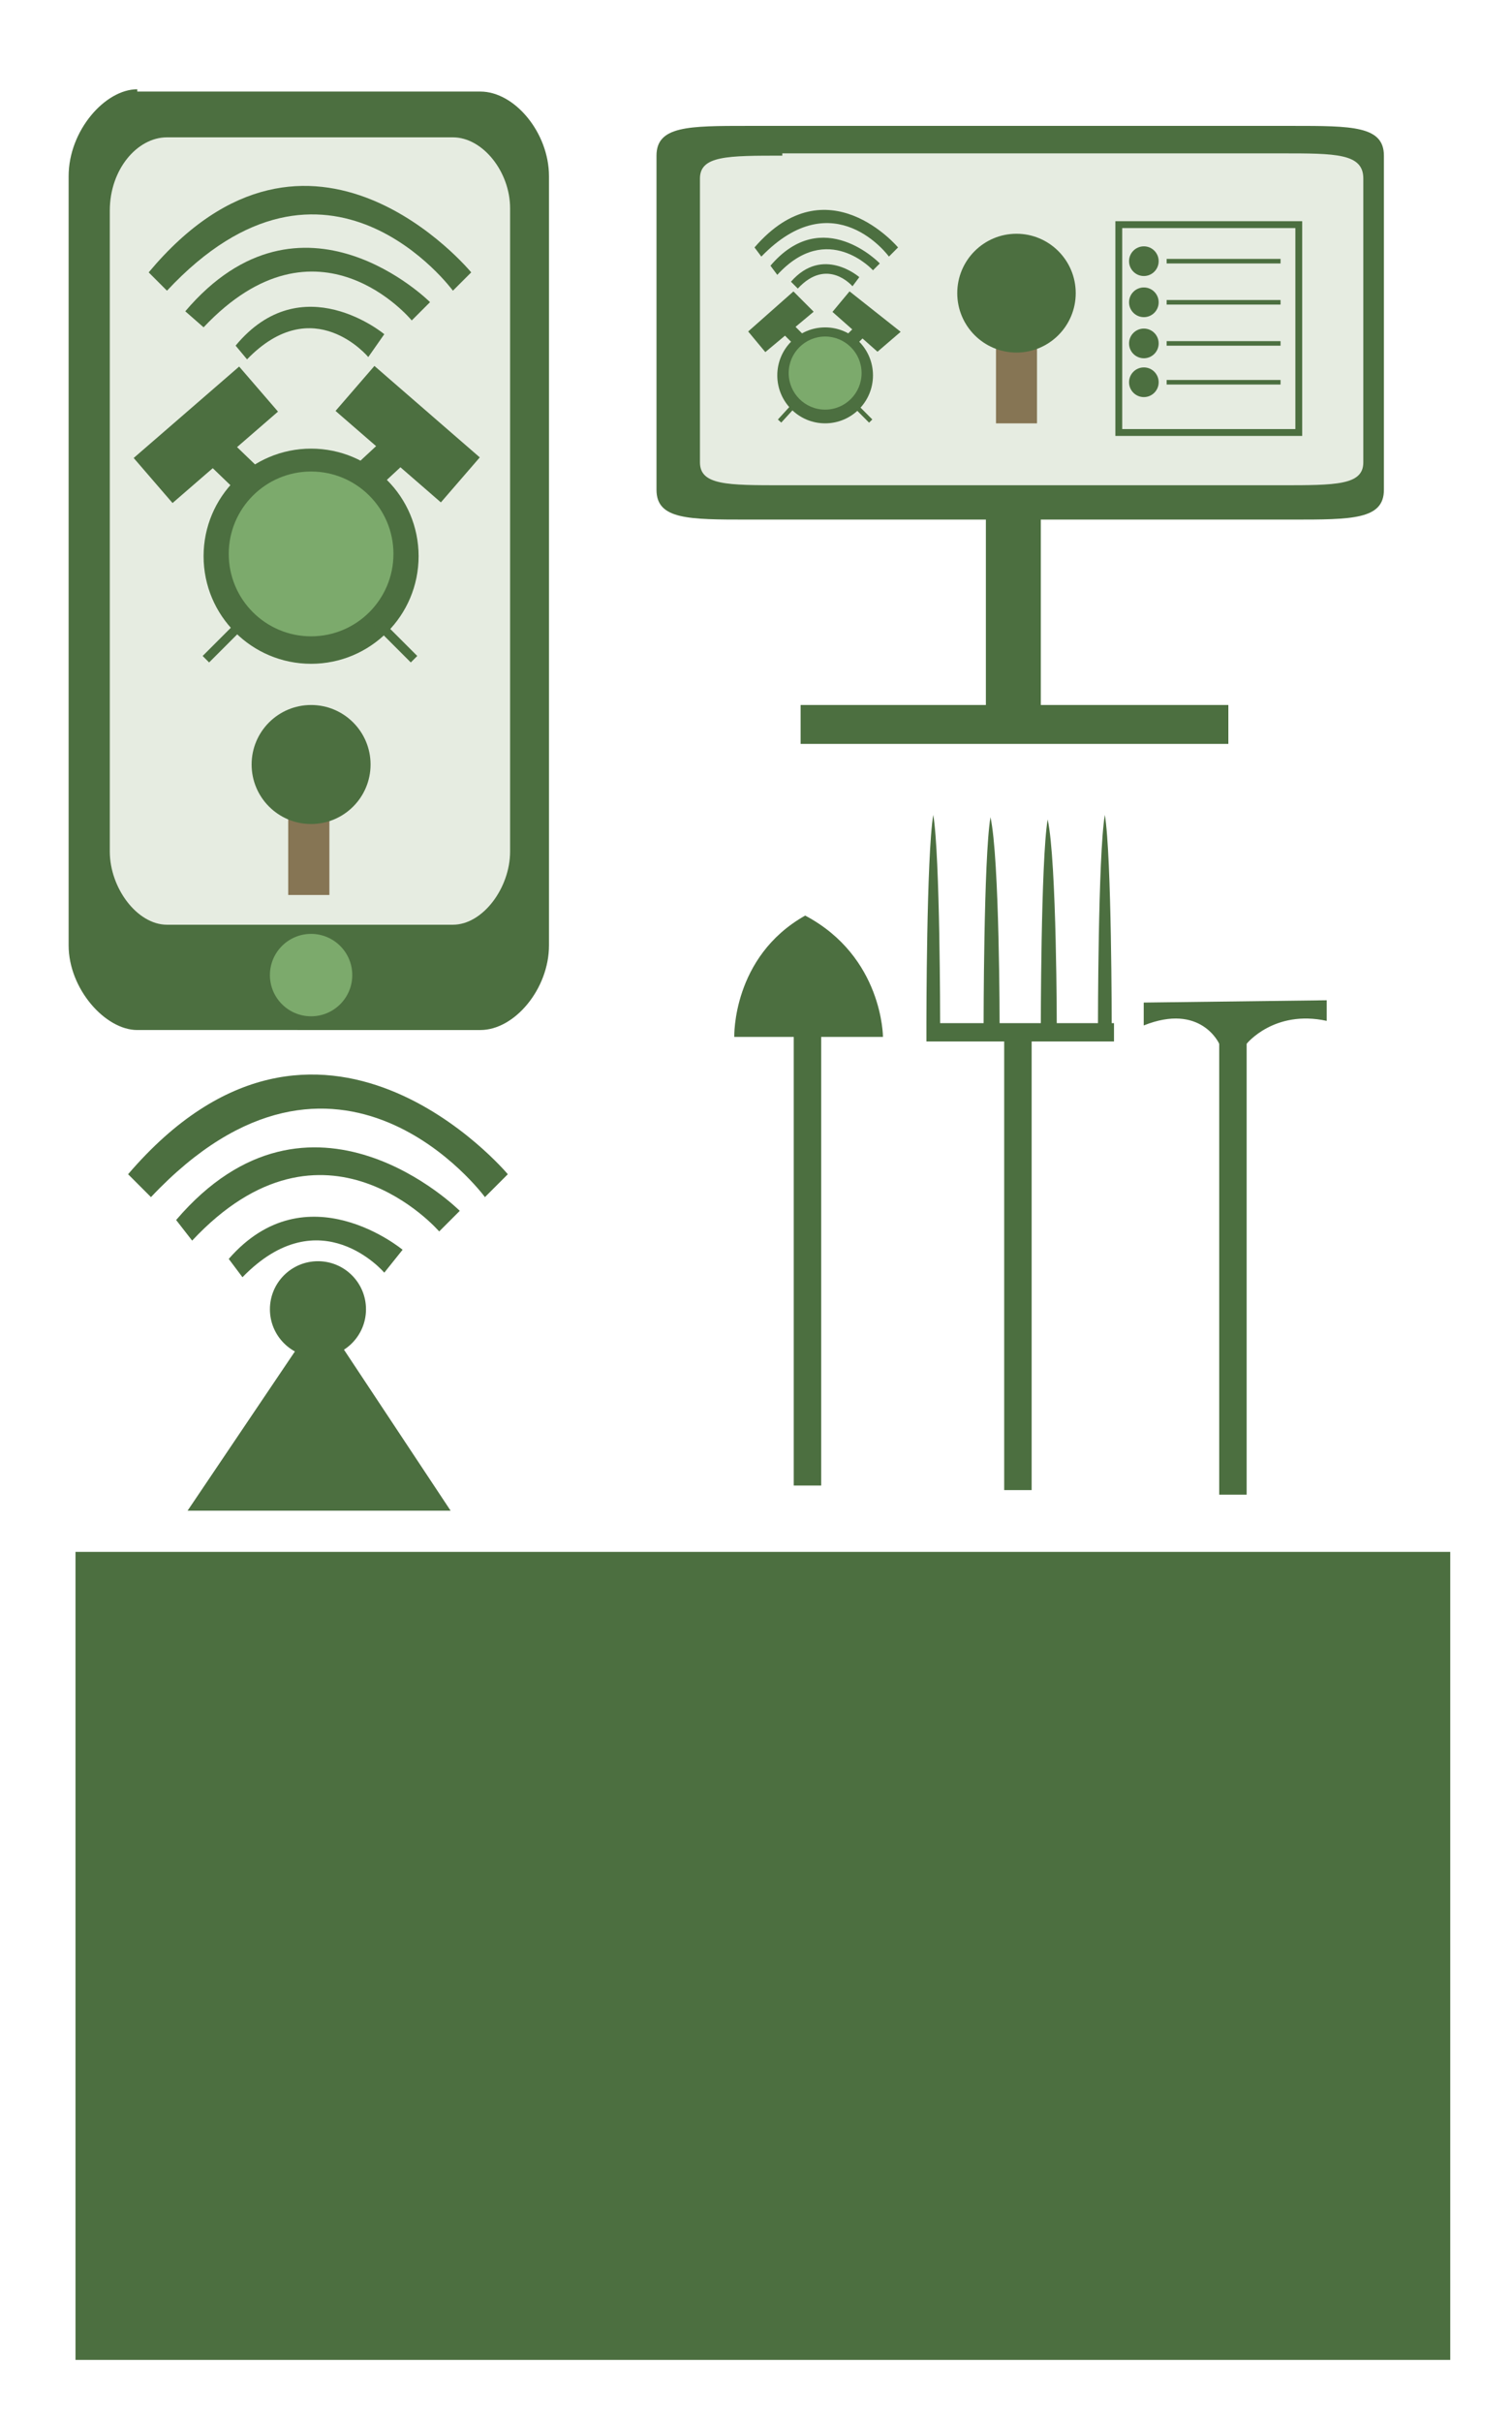 <svg xmlns="http://www.w3.org/2000/svg" viewBox="0 0 66.1 105.8">
    <defs/>
    <path fill="#4c6f40" d="M6 4h15c1.5 0 3 1.8 3 3.7v33.6c0 1.9-1.5 3.7-3 3.7H6c-1.4 0-3-1.8-3-3.7V7.7c0-2 1.6-3.8 3-3.8zM3.3 67.8h60.1v35.3H3.3zM14 57.4L8.2 66h11.5z"/>
    <circle cx="13.9" cy="57.2" r="2.1" fill="#4c6f40"/>
    <path fill="#4c6f40" d="M10.6 55.8c3.4-3.5 6.2-.2 6.2-.2l.8-1s-4.2-3.5-7.6.4z"/>
    <path fill="#4c6f40" d="M8.4 54.2c5.8-6.2 10.8-.4 10.8-.4l.9-.9s-6.5-6.5-12.4.4z"/>
    <path fill="#4c6f40" d="M6.6 52.3c8.2-8.7 14.6 0 14.6 0l1-1s-8.2-9.8-16.6 0z"/>
    <path fill="#e6ece1" d="M7.3 6h12.5c1.3 0 2.5 1.5 2.5 3.1v28.1c0 1.6-1.2 3.2-2.5 3.2H7.3c-1.3 0-2.5-1.6-2.5-3.2v-28C4.8 7.4 6 6 7.3 6z"/>
    <circle cx="13.6" cy="42.6" r="1.8" fill="#7caa6c"/>
    <path fill="#4c6f40" stroke="#4c6f40" stroke-width=".4" d="M11.7 26.1L9 28.8"/>
    <circle cx="13.6" cy="24.3" r="4.7" fill="#4c6f40"/>
    <path fill="#4c6f40" stroke="#4c6f40" stroke-width=".4" d="M15.4 26.1l2.7 2.7"/>
    <path fill="#4c6f40" stroke="#4c6f40" stroke-width="1.4" d="M11.5 21.6L8.8 19M15.2 21.6L18 19"/>
    <path fill="#4c6f40" stroke="#4c6f40" stroke-width=".9" d="M-8.2 19.4H-3v1.7h-5.2z" transform="rotate(-40.9) skewX(-.1)"/>
    <circle cx="13.6" cy="24.2" r="3.6" fill="#7caa6c"/>
    <path fill="#4c6f40" stroke="#4c6f40" stroke-width=".9" d="M-28.5 1.8h5.2v1.7h-5.2z" transform="matrix(-.755 -.655 -.654 .756 0 0)"/>
    <path fill="#4c6f40" d="M10.8 15.7c2.9-3 5.3-.1 5.3-.1l.7-1s-3.6-3-6.5.5z"/>
    <path fill="#4c6f40" d="M8.9 14.3C13.9 9 18 14 18 14l.8-.8s-5.6-5.6-10.7.4z"/>
    <path fill="#867554" d="M12.6 34.9h1.8v4.2h-1.8z"/>
    <path fill="#4c6f40" d="M7.3 12.7c7-7.5 12.5 0 12.5 0l.8-.8s-7-8.5-14.1 0z"/>
    <circle cx="13.6" cy="33.4" r="2.6" fill="#4c6f40"/>
    <path fill="#4c6f40" d="M32.7 5.5h23.8c2.6 0 4 0 4 1.3v14.6c0 1.3-1.4 1.3-4 1.3H32.7c-2.6 0-4 0-4-1.3V6.8c0-1.3 1.4-1.3 4-1.3z"/>
    <path fill="#e6ece1" d="M34.2 6.7H56c2.4 0 3.6 0 3.6 1.1v12.4c0 1-1.2 1-3.6 1H34.2c-2.4 0-3.6 0-3.6-1V7.8c0-1 1.2-1 3.6-1z"/>
    <g transform="matrix(.996 0 0 .998 -70.4 -133.7)">
        <circle cx="106.9" cy="150.4" r="2.1" fill="#4c6f40"/>
        <path fill="#4c6f40" stroke="#4c6f40" stroke-width=".6" d="M106.2 149.3l-1.2-1.2"/>
        <path fill="#4c6f40" stroke="#4c6f40" stroke-width=".2" d="M106 151.2l-1.1 1.2M107.7 151.2l1.2 1.2"/>
        <path fill="#4c6f40" stroke="#4c6f40" stroke-width=".6" d="M107.7 149.2l1.2-1.2"/>
        <path fill="#4c6f40" stroke="#4c6f40" stroke-width=".4" d="M103.8 148.5l1.7-1.5.6.6-1.8 1.5zM109.9 148.5L108 147l-.5.6 1.7 1.5z"/>
        <circle cx="106.9" cy="150.3" r="1.6" fill="#7caa6c"/>
        <path fill="#4c6f40" d="M105.7 146.6c1.3-1.4 2.4-.1 2.4-.1l.3-.4s-1.6-1.4-3 .2z"/>
        <path fill="#4c6f40" d="M104.8 146c2.2-2.4 4.2-.2 4.2-.2l.3-.3s-2.5-2.6-4.8.1z"/>
        <path fill="#4c6f40" d="M104.1 145.2c3.2-3.3 5.6 0 5.6 0l.4-.4s-3.1-3.7-6.3 0z"/>
    </g>
    <g transform="matrix(.996 0 0 .998 -70.6 -133.3)">
        <path fill="#867554" d="M114.6 147.9h1.8v4.2h-1.8z"/>
        <circle cx="115.5" cy="146.4" r="2.6" fill="#4c6f40"/>
    </g>
    <path fill="#4c6f40" d="M43.1 22h2.4v9.7h-2.4z"/>
    <path fill="#4c6f40" d="M35 30.8h18.7v1.7H35zM34.7 45.1h1.2v19.8h-1.2zM43.9 45.3h1.2v19.8h-1.2z"/>
    <path fill="#4c6f40" d="M32 45.3h6.6s0-3.5-3.4-5.3c-3.2 1.8-3.1 5.3-3.1 5.3zM40.5 44.7h8.2v.8h-8.2zM40.5 44.7h.6s0-7.3-.3-9.1c-.3 1.8-.3 9.1-.3 9.1z"/>
    <path fill="#4c6f40" d="M48 44.8h.6s0-7.4-.3-9.2c-.3 1.8-.3 9.2-.3 9.2zM43 44.8h.7s0-7.3-.4-9.1c-.3 1.8-.3 9.1-.3 9.1zM45.5 45h.7s0-7.4-.4-9.2c-.3 1.8-.3 9.2-.3 9.2zM53.3 45.5h1.2v19.8h-1.2z"/>
    <path fill="#4c6f40" d="M54.5 45.6s1.2-1.5 3.5-1v-.9l-8 .1v1c2.5-1 3.3.8 3.3.8z"/>
    <g stroke="#4c6f40" transform="matrix(.996 0 0 .998 -73 -133)">
        <circle cx="123.5" cy="150" r=".6" fill="#4c6f40" stroke-width=".1"/>
        <path fill="none" stroke-width=".3" d="M122.4 143.1h7.9v9.1h-7.9z"/>
        <circle cx="123.5" cy="144.7" r=".6" fill="#4c6f40" stroke-width=".1"/>
        <circle cx="123.5" cy="146.5" r=".6" fill="#4c6f40" stroke-width=".1"/>
        <circle cx="123.5" cy="148.3" r=".6" fill="#4c6f40" stroke-width=".1"/>
        <path fill="none" stroke-width=".2" d="M124.5 144.7h5M124.5 146.5h5M124.5 148.3h5M124.5 150h5"/>
    </g>
</svg>